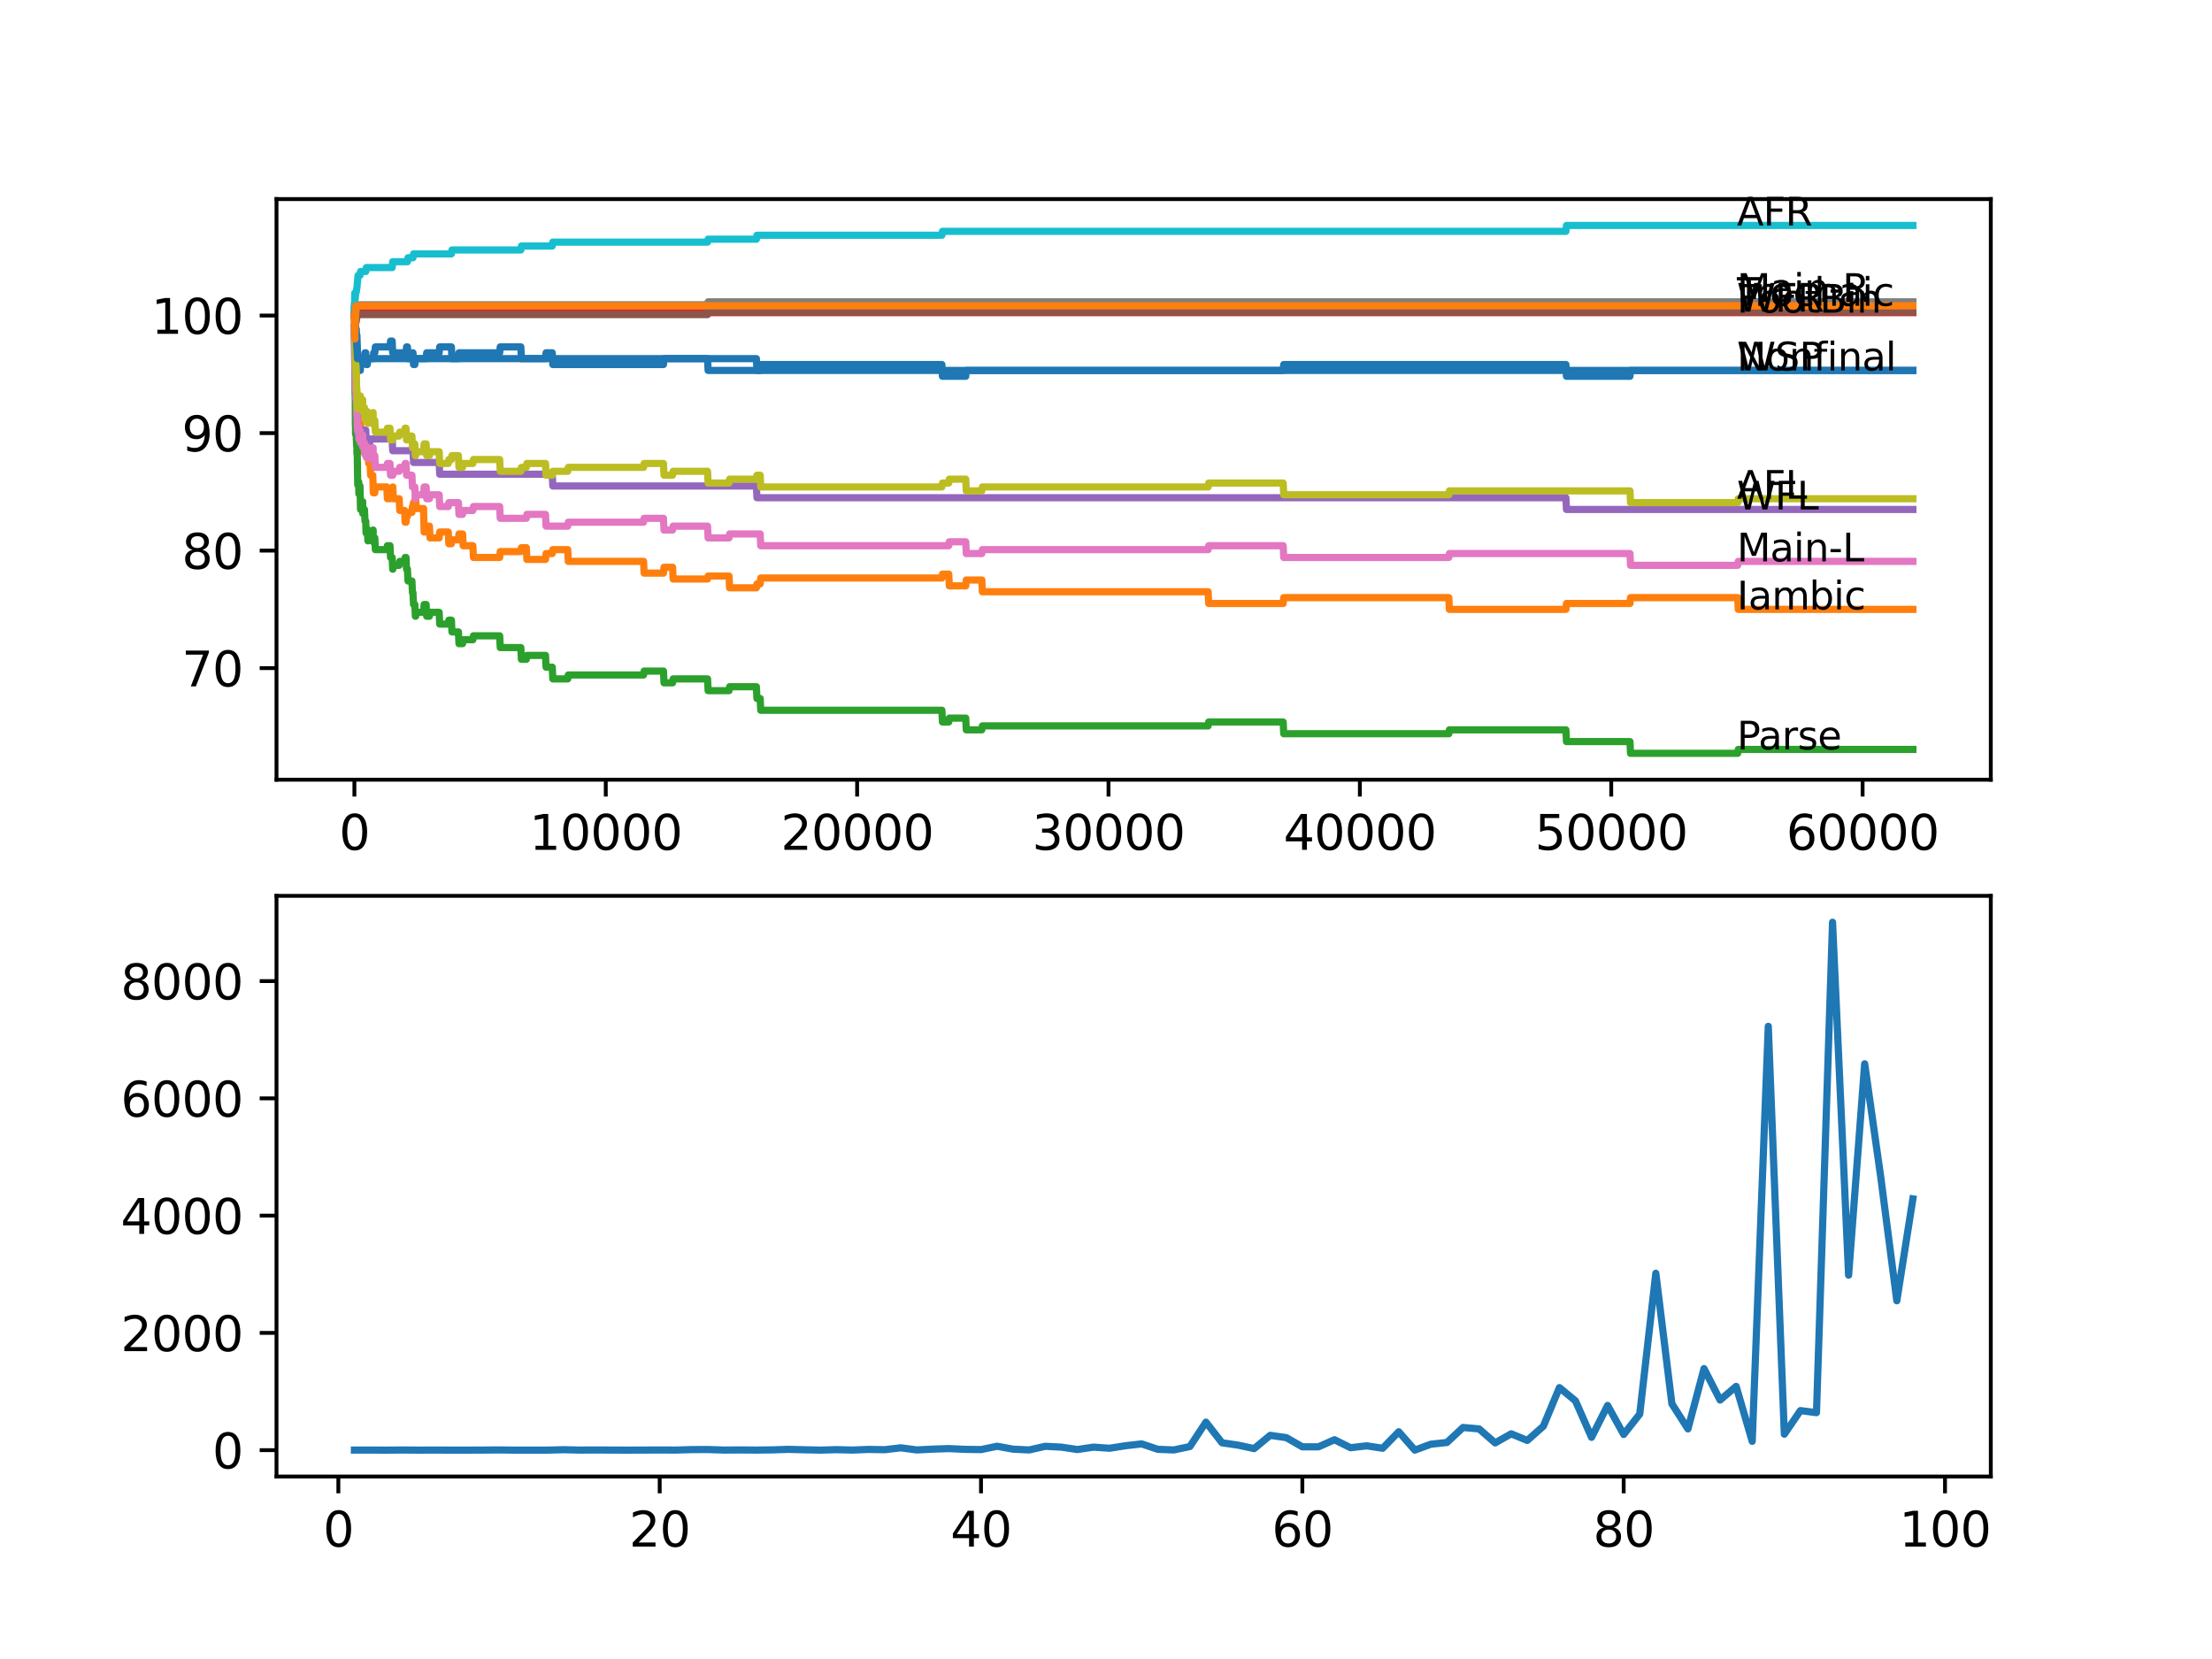 <?xml version="1.0" encoding="utf-8" standalone="no"?>
<!DOCTYPE svg PUBLIC "-//W3C//DTD SVG 1.1//EN"
  "http://www.w3.org/Graphics/SVG/1.1/DTD/svg11.dtd">
<svg xmlns:xlink="http://www.w3.org/1999/xlink" width="460.8pt" height="345.6pt" viewBox="0 0 460.8 345.6" xmlns="http://www.w3.org/2000/svg" version="1.1">
 <defs>
  <style type="text/css">*{stroke-linejoin: round; stroke-linecap: butt}</style>
 </defs>
 <g id="figure_1">
  <g id="patch_1">
   <path d="M 0 345.6 
L 460.8 345.6 
L 460.8 0 
L 0 0 
z
" style="fill: #ffffff"/>
  </g>
  <g id="axes_1">
   <g id="patch_2">
    <path d="M 57.6 162.432 
L 414.72 162.432 
L 414.72 41.472 
L 57.6 41.472 
z
" style="fill: #ffffff"/>
   </g>
   <g id="matplotlib.axis_1">
    <g id="xtick_1">
     <g id="line2d_1">
      <defs>
       <path id="mf2c296baf2" d="M 0 0 
L 0 3.5 
" style="stroke: #000000; stroke-width: 0.8"/>
      </defs>
      <g>
       <use xlink:href="#mf2c296baf2" x="73.827" y="162.432" style="stroke: #000000; stroke-width: 0.8"/>
      </g>
     </g>
     <g id="text_1">
      <!-- 0 -->
      <g transform="translate(70.646 177.03)scale(0.1 -0.1)">
       <defs>
        <path id="DejaVuSans-30" d="M 2034 4250 
Q 1547 4250 1301 3770 
Q 1056 3291 1056 2328 
Q 1056 1369 1301 889 
Q 1547 409 2034 409 
Q 2525 409 2770 889 
Q 3016 1369 3016 2328 
Q 3016 3291 2770 3770 
Q 2525 4250 2034 4250 
z
M 2034 4750 
Q 2819 4750 3233 4129 
Q 3647 3509 3647 2328 
Q 3647 1150 3233 529 
Q 2819 -91 2034 -91 
Q 1250 -91 836 529 
Q 422 1150 422 2328 
Q 422 3509 836 4129 
Q 1250 4750 2034 4750 
z
" transform="scale(0.016)"/>
       </defs>
       <use xlink:href="#DejaVuSans-30"/>
      </g>
     </g>
    </g>
    <g id="xtick_2">
     <g id="line2d_2">
      <g>
       <use xlink:href="#mf2c296baf2" x="126.192" y="162.432" style="stroke: #000000; stroke-width: 0.8"/>
      </g>
     </g>
     <g id="text_2">
      <!-- 10000 -->
      <g transform="translate(110.286 177.03)scale(0.1 -0.1)">
       <defs>
        <path id="DejaVuSans-31" d="M 794 531 
L 1825 531 
L 1825 4091 
L 703 3866 
L 703 4441 
L 1819 4666 
L 2450 4666 
L 2450 531 
L 3481 531 
L 3481 0 
L 794 0 
L 794 531 
z
" transform="scale(0.016)"/>
       </defs>
       <use xlink:href="#DejaVuSans-31"/>
       <use xlink:href="#DejaVuSans-30" x="63.623"/>
       <use xlink:href="#DejaVuSans-30" x="127.246"/>
       <use xlink:href="#DejaVuSans-30" x="190.869"/>
       <use xlink:href="#DejaVuSans-30" x="254.492"/>
      </g>
     </g>
    </g>
    <g id="xtick_3">
     <g id="line2d_3">
      <g>
       <use xlink:href="#mf2c296baf2" x="178.556" y="162.432" style="stroke: #000000; stroke-width: 0.8"/>
      </g>
     </g>
     <g id="text_3">
      <!-- 20000 -->
      <g transform="translate(162.65 177.03)scale(0.1 -0.1)">
       <defs>
        <path id="DejaVuSans-32" d="M 1228 531 
L 3431 531 
L 3431 0 
L 469 0 
L 469 531 
Q 828 903 1448 1529 
Q 2069 2156 2228 2338 
Q 2531 2678 2651 2914 
Q 2772 3150 2772 3378 
Q 2772 3750 2511 3984 
Q 2250 4219 1831 4219 
Q 1534 4219 1204 4116 
Q 875 4013 500 3803 
L 500 4441 
Q 881 4594 1212 4672 
Q 1544 4750 1819 4750 
Q 2544 4750 2975 4387 
Q 3406 4025 3406 3419 
Q 3406 3131 3298 2873 
Q 3191 2616 2906 2266 
Q 2828 2175 2409 1742 
Q 1991 1309 1228 531 
z
" transform="scale(0.016)"/>
       </defs>
       <use xlink:href="#DejaVuSans-32"/>
       <use xlink:href="#DejaVuSans-30" x="63.623"/>
       <use xlink:href="#DejaVuSans-30" x="127.246"/>
       <use xlink:href="#DejaVuSans-30" x="190.869"/>
       <use xlink:href="#DejaVuSans-30" x="254.492"/>
      </g>
     </g>
    </g>
    <g id="xtick_4">
     <g id="line2d_4">
      <g>
       <use xlink:href="#mf2c296baf2" x="230.921" y="162.432" style="stroke: #000000; stroke-width: 0.8"/>
      </g>
     </g>
     <g id="text_4">
      <!-- 30000 -->
      <g transform="translate(215.015 177.03)scale(0.1 -0.1)">
       <defs>
        <path id="DejaVuSans-33" d="M 2597 2516 
Q 3050 2419 3304 2112 
Q 3559 1806 3559 1356 
Q 3559 666 3084 287 
Q 2609 -91 1734 -91 
Q 1441 -91 1130 -33 
Q 819 25 488 141 
L 488 750 
Q 750 597 1062 519 
Q 1375 441 1716 441 
Q 2309 441 2620 675 
Q 2931 909 2931 1356 
Q 2931 1769 2642 2001 
Q 2353 2234 1838 2234 
L 1294 2234 
L 1294 2753 
L 1863 2753 
Q 2328 2753 2575 2939 
Q 2822 3125 2822 3475 
Q 2822 3834 2567 4026 
Q 2313 4219 1838 4219 
Q 1578 4219 1281 4162 
Q 984 4106 628 3988 
L 628 4550 
Q 988 4650 1302 4700 
Q 1616 4750 1894 4750 
Q 2613 4750 3031 4423 
Q 3450 4097 3450 3541 
Q 3450 3153 3228 2886 
Q 3006 2619 2597 2516 
z
" transform="scale(0.016)"/>
       </defs>
       <use xlink:href="#DejaVuSans-33"/>
       <use xlink:href="#DejaVuSans-30" x="63.623"/>
       <use xlink:href="#DejaVuSans-30" x="127.246"/>
       <use xlink:href="#DejaVuSans-30" x="190.869"/>
       <use xlink:href="#DejaVuSans-30" x="254.492"/>
      </g>
     </g>
    </g>
    <g id="xtick_5">
     <g id="line2d_5">
      <g>
       <use xlink:href="#mf2c296baf2" x="283.285" y="162.432" style="stroke: #000000; stroke-width: 0.8"/>
      </g>
     </g>
     <g id="text_5">
      <!-- 40000 -->
      <g transform="translate(267.379 177.03)scale(0.1 -0.1)">
       <defs>
        <path id="DejaVuSans-34" d="M 2419 4116 
L 825 1625 
L 2419 1625 
L 2419 4116 
z
M 2253 4666 
L 3047 4666 
L 3047 1625 
L 3713 1625 
L 3713 1100 
L 3047 1100 
L 3047 0 
L 2419 0 
L 2419 1100 
L 313 1100 
L 313 1709 
L 2253 4666 
z
" transform="scale(0.016)"/>
       </defs>
       <use xlink:href="#DejaVuSans-34"/>
       <use xlink:href="#DejaVuSans-30" x="63.623"/>
       <use xlink:href="#DejaVuSans-30" x="127.246"/>
       <use xlink:href="#DejaVuSans-30" x="190.869"/>
       <use xlink:href="#DejaVuSans-30" x="254.492"/>
      </g>
     </g>
    </g>
    <g id="xtick_6">
     <g id="line2d_6">
      <g>
       <use xlink:href="#mf2c296baf2" x="335.65" y="162.432" style="stroke: #000000; stroke-width: 0.8"/>
      </g>
     </g>
     <g id="text_6">
      <!-- 50000 -->
      <g transform="translate(319.744 177.03)scale(0.1 -0.1)">
       <defs>
        <path id="DejaVuSans-35" d="M 691 4666 
L 3169 4666 
L 3169 4134 
L 1269 4134 
L 1269 2991 
Q 1406 3038 1543 3061 
Q 1681 3084 1819 3084 
Q 2600 3084 3056 2656 
Q 3513 2228 3513 1497 
Q 3513 744 3044 326 
Q 2575 -91 1722 -91 
Q 1428 -91 1123 -41 
Q 819 9 494 109 
L 494 744 
Q 775 591 1075 516 
Q 1375 441 1709 441 
Q 2250 441 2565 725 
Q 2881 1009 2881 1497 
Q 2881 1984 2565 2268 
Q 2250 2553 1709 2553 
Q 1456 2553 1204 2497 
Q 953 2441 691 2322 
L 691 4666 
z
" transform="scale(0.016)"/>
       </defs>
       <use xlink:href="#DejaVuSans-35"/>
       <use xlink:href="#DejaVuSans-30" x="63.623"/>
       <use xlink:href="#DejaVuSans-30" x="127.246"/>
       <use xlink:href="#DejaVuSans-30" x="190.869"/>
       <use xlink:href="#DejaVuSans-30" x="254.492"/>
      </g>
     </g>
    </g>
    <g id="xtick_7">
     <g id="line2d_7">
      <g>
       <use xlink:href="#mf2c296baf2" x="388.014" y="162.432" style="stroke: #000000; stroke-width: 0.8"/>
      </g>
     </g>
     <g id="text_7">
      <!-- 60000 -->
      <g transform="translate(372.108 177.03)scale(0.1 -0.1)">
       <defs>
        <path id="DejaVuSans-36" d="M 2113 2584 
Q 1688 2584 1439 2293 
Q 1191 2003 1191 1497 
Q 1191 994 1439 701 
Q 1688 409 2113 409 
Q 2538 409 2786 701 
Q 3034 994 3034 1497 
Q 3034 2003 2786 2293 
Q 2538 2584 2113 2584 
z
M 3366 4563 
L 3366 3988 
Q 3128 4100 2886 4159 
Q 2644 4219 2406 4219 
Q 1781 4219 1451 3797 
Q 1122 3375 1075 2522 
Q 1259 2794 1537 2939 
Q 1816 3084 2150 3084 
Q 2853 3084 3261 2657 
Q 3669 2231 3669 1497 
Q 3669 778 3244 343 
Q 2819 -91 2113 -91 
Q 1303 -91 875 529 
Q 447 1150 447 2328 
Q 447 3434 972 4092 
Q 1497 4750 2381 4750 
Q 2619 4750 2861 4703 
Q 3103 4656 3366 4563 
z
" transform="scale(0.016)"/>
       </defs>
       <use xlink:href="#DejaVuSans-36"/>
       <use xlink:href="#DejaVuSans-30" x="63.623"/>
       <use xlink:href="#DejaVuSans-30" x="127.246"/>
       <use xlink:href="#DejaVuSans-30" x="190.869"/>
       <use xlink:href="#DejaVuSans-30" x="254.492"/>
      </g>
     </g>
    </g>
   </g>
   <g id="matplotlib.axis_2">
    <g id="ytick_1">
     <g id="line2d_8">
      <defs>
       <path id="m9ad2ff23b2" d="M 0 0 
L -3.5 0 
" style="stroke: #000000; stroke-width: 0.8"/>
      </defs>
      <g>
       <use xlink:href="#m9ad2ff23b2" x="57.6" y="139.185" style="stroke: #000000; stroke-width: 0.8"/>
      </g>
     </g>
     <g id="text_8">
      <!-- 70 -->
      <g transform="translate(37.875 142.984)scale(0.1 -0.1)">
       <defs>
        <path id="DejaVuSans-37" d="M 525 4666 
L 3525 4666 
L 3525 4397 
L 1831 0 
L 1172 0 
L 2766 4134 
L 525 4134 
L 525 4666 
z
" transform="scale(0.016)"/>
       </defs>
       <use xlink:href="#DejaVuSans-37"/>
       <use xlink:href="#DejaVuSans-30" x="63.623"/>
      </g>
     </g>
    </g>
    <g id="ytick_2">
     <g id="line2d_9">
      <g>
       <use xlink:href="#m9ad2ff23b2" x="57.6" y="114.703" style="stroke: #000000; stroke-width: 0.8"/>
      </g>
     </g>
     <g id="text_9">
      <!-- 80 -->
      <g transform="translate(37.875 118.502)scale(0.1 -0.1)">
       <defs>
        <path id="DejaVuSans-38" d="M 2034 2216 
Q 1584 2216 1326 1975 
Q 1069 1734 1069 1313 
Q 1069 891 1326 650 
Q 1584 409 2034 409 
Q 2484 409 2743 651 
Q 3003 894 3003 1313 
Q 3003 1734 2745 1975 
Q 2488 2216 2034 2216 
z
M 1403 2484 
Q 997 2584 770 2862 
Q 544 3141 544 3541 
Q 544 4100 942 4425 
Q 1341 4750 2034 4750 
Q 2731 4750 3128 4425 
Q 3525 4100 3525 3541 
Q 3525 3141 3298 2862 
Q 3072 2584 2669 2484 
Q 3125 2378 3379 2068 
Q 3634 1759 3634 1313 
Q 3634 634 3220 271 
Q 2806 -91 2034 -91 
Q 1263 -91 848 271 
Q 434 634 434 1313 
Q 434 1759 690 2068 
Q 947 2378 1403 2484 
z
M 1172 3481 
Q 1172 3119 1398 2916 
Q 1625 2713 2034 2713 
Q 2441 2713 2670 2916 
Q 2900 3119 2900 3481 
Q 2900 3844 2670 4047 
Q 2441 4250 2034 4250 
Q 1625 4250 1398 4047 
Q 1172 3844 1172 3481 
z
" transform="scale(0.016)"/>
       </defs>
       <use xlink:href="#DejaVuSans-38"/>
       <use xlink:href="#DejaVuSans-30" x="63.623"/>
      </g>
     </g>
    </g>
    <g id="ytick_3">
     <g id="line2d_10">
      <g>
       <use xlink:href="#m9ad2ff23b2" x="57.6" y="90.221" style="stroke: #000000; stroke-width: 0.8"/>
      </g>
     </g>
     <g id="text_10">
      <!-- 90 -->
      <g transform="translate(37.875 94.02)scale(0.1 -0.1)">
       <defs>
        <path id="DejaVuSans-39" d="M 703 97 
L 703 672 
Q 941 559 1184 500 
Q 1428 441 1663 441 
Q 2288 441 2617 861 
Q 2947 1281 2994 2138 
Q 2813 1869 2534 1725 
Q 2256 1581 1919 1581 
Q 1219 1581 811 2004 
Q 403 2428 403 3163 
Q 403 3881 828 4315 
Q 1253 4750 1959 4750 
Q 2769 4750 3195 4129 
Q 3622 3509 3622 2328 
Q 3622 1225 3098 567 
Q 2575 -91 1691 -91 
Q 1453 -91 1209 -44 
Q 966 3 703 97 
z
M 1959 2075 
Q 2384 2075 2632 2365 
Q 2881 2656 2881 3163 
Q 2881 3666 2632 3958 
Q 2384 4250 1959 4250 
Q 1534 4250 1286 3958 
Q 1038 3666 1038 3163 
Q 1038 2656 1286 2365 
Q 1534 2075 1959 2075 
z
" transform="scale(0.016)"/>
       </defs>
       <use xlink:href="#DejaVuSans-39"/>
       <use xlink:href="#DejaVuSans-30" x="63.623"/>
      </g>
     </g>
    </g>
    <g id="ytick_4">
     <g id="line2d_11">
      <g>
       <use xlink:href="#m9ad2ff23b2" x="57.6" y="65.739" style="stroke: #000000; stroke-width: 0.8"/>
      </g>
     </g>
     <g id="text_11">
      <!-- 100 -->
      <g transform="translate(31.512 69.539)scale(0.1 -0.1)">
       <use xlink:href="#DejaVuSans-31"/>
       <use xlink:href="#DejaVuSans-30" x="63.623"/>
       <use xlink:href="#DejaVuSans-30" x="127.246"/>
      </g>
     </g>
    </g>
   </g>
   <g id="line2d_12">
    <path d="M 73.833 68.188 
L 73.838 68.188 
L 73.937 72.268 
L 73.953 71.044 
L 73.995 71.044 
L 74.011 73.492 
L 74.032 69.82 
L 74.1 69.82 
L 74.173 69.82 
L 74.215 68.596 
L 74.22 71.044 
L 74.283 69.82 
L 74.351 69.82 
L 74.466 73.492 
L 74.482 73.492 
L 74.597 75.94 
L 74.733 75.94 
L 74.849 74.716 
L 74.99 74.716 
L 75.063 77.164 
L 75.1 75.94 
L 75.556 75.94 
L 75.671 74.716 
L 75.922 74.716 
L 76.037 73.492 
L 76.194 73.492 
L 76.31 75.94 
L 76.524 75.94 
L 76.639 74.716 
L 77.734 74.716 
L 77.849 73.492 
L 78.079 73.492 
L 78.195 72.268 
L 81.242 72.268 
L 81.358 71.044 
L 81.693 71.044 
L 81.808 73.492 
L 84.578 73.492 
L 84.693 72.268 
L 84.876 72.268 
L 84.992 74.716 
L 85.808 74.716 
L 85.924 73.492 
L 86.028 73.492 
L 86.144 75.94 
L 86.416 75.94 
L 86.531 74.716 
L 88.772 74.716 
L 88.888 73.492 
L 91.485 73.492 
L 91.6 72.268 
L 94.035 72.268 
L 94.15 74.716 
L 95.496 74.716 
L 95.611 73.492 
L 104.094 73.492 
L 104.209 72.268 
L 108.498 72.268 
L 108.613 74.716 
L 113.64 74.716 
L 113.755 73.492 
L 115.044 73.492 
L 115.159 75.94 
L 138.21 75.94 
L 138.325 74.716 
L 157.569 74.716 
L 157.684 77.164 
L 158.359 77.164 
L 158.475 75.94 
L 196.214 75.94 
L 196.329 78.388 
L 201.178 78.388 
L 201.293 77.164 
L 267.309 77.164 
L 267.424 75.94 
L 326.209 75.94 
L 326.324 78.388 
L 339.551 78.388 
L 339.666 77.164 
L 398.487 77.164 
L 398.487 77.164 
" clip-path="url(#pfcd5ef4160)" style="fill: none; stroke: #1f77b4; stroke-width: 1.5; stroke-linecap: square"/>
   </g>
   <g id="line2d_13">
    <path d="M 73.833 65.739 
L 73.838 65.739 
L 73.854 63.291 
L 73.89 69.412 
L 73.927 68.8 
L 73.948 67.576 
L 74.047 74.92 
L 74.053 74.92 
L 74.168 79.204 
L 74.173 79.204 
L 74.184 77.98 
L 74.21 82.877 
L 74.273 81.653 
L 74.314 81.653 
L 74.403 85.937 
L 74.43 83.897 
L 74.524 83.897 
L 74.639 86.345 
L 74.733 86.345 
L 74.754 85.121 
L 74.76 87.569 
L 74.838 87.569 
L 74.849 87.569 
L 74.964 90.017 
L 74.99 90.017 
L 75.11 87.977 
L 75.116 87.977 
L 75.231 90.425 
L 75.466 90.425 
L 75.582 94.097 
L 75.922 94.097 
L 76.037 92.873 
L 76.252 92.873 
L 76.367 95.322 
L 76.524 95.322 
L 76.639 94.097 
L 76.697 94.097 
L 76.812 96.546 
L 77.095 96.546 
L 77.21 98.994 
L 77.655 98.994 
L 77.771 102.666 
L 78.079 102.666 
L 78.195 101.442 
L 80.583 101.442 
L 80.698 103.89 
L 81.242 103.89 
L 81.358 102.666 
L 81.693 102.666 
L 81.808 101.442 
L 81.834 101.442 
L 81.949 103.89 
L 83.159 103.89 
L 83.274 106.338 
L 84.279 106.338 
L 84.395 108.786 
L 84.578 108.786 
L 84.693 107.562 
L 84.876 107.562 
L 84.992 106.746 
L 85.808 106.746 
L 85.924 105.522 
L 86.028 105.522 
L 86.144 104.706 
L 86.416 104.706 
L 86.531 103.482 
L 86.589 103.482 
L 86.704 105.93 
L 88.233 105.93 
L 88.353 110.827 
L 88.772 110.827 
L 88.888 109.603 
L 89.458 109.603 
L 89.573 112.051 
L 91.485 112.051 
L 91.6 110.827 
L 93.386 110.827 
L 93.501 113.275 
L 94.035 113.275 
L 94.15 112.459 
L 95.496 112.459 
L 95.611 111.235 
L 96.365 111.235 
L 96.48 113.683 
L 98.507 113.683 
L 98.622 116.131 
L 104.094 116.131 
L 104.209 114.907 
L 108.498 114.907 
L 108.613 114.091 
L 109.645 114.091 
L 109.76 116.539 
L 113.64 116.539 
L 113.755 115.315 
L 115.044 115.315 
L 115.159 114.499 
L 118.269 114.499 
L 118.384 116.947 
L 134.068 116.947 
L 134.183 119.395 
L 138.21 119.395 
L 138.325 118.171 
L 140.11 118.171 
L 140.226 120.619 
L 147.394 120.619 
L 147.51 120.007 
L 151.872 120.007 
L 151.987 122.455 
L 157.569 122.455 
L 157.684 121.639 
L 158.359 121.639 
L 158.475 120.415 
L 196.214 120.415 
L 196.329 119.599 
L 197.643 119.599 
L 197.759 122.047 
L 201.178 122.047 
L 201.293 120.823 
L 204.529 120.823 
L 204.644 123.271 
L 251.678 123.271 
L 251.793 125.72 
L 267.309 125.72 
L 267.424 124.496 
L 301.817 124.496 
L 301.932 126.944 
L 326.209 126.944 
L 326.324 125.72 
L 339.551 125.72 
L 339.666 124.496 
L 361.994 124.496 
L 362.11 126.944 
L 398.487 126.944 
L 398.487 126.944 
" clip-path="url(#pfcd5ef4160)" style="fill: none; stroke: #ff7f0e; stroke-width: 1.5; stroke-linecap: square"/>
   </g>
   <g id="line2d_14">
    <path d="M 73.833 68.188 
L 73.838 68.188 
L 73.974 82.061 
L 73.985 82.061 
L 73.995 81.245 
L 74.032 88.589 
L 74.053 88.589 
L 74.063 87.977 
L 74.068 90.425 
L 74.152 89.609 
L 74.173 89.609 
L 74.288 92.873 
L 74.314 92.873 
L 74.351 92.057 
L 74.356 94.505 
L 74.403 93.689 
L 74.524 101.034 
L 74.639 100.422 
L 74.733 100.422 
L 74.754 102.87 
L 74.843 102.054 
L 74.849 102.054 
L 74.964 101.238 
L 74.99 101.238 
L 75.11 106.134 
L 75.116 106.134 
L 75.231 105.318 
L 75.466 105.318 
L 75.556 104.502 
L 75.561 106.95 
L 75.566 106.95 
L 75.576 106.95 
L 75.692 106.134 
L 75.922 106.134 
L 76.037 108.582 
L 76.194 108.582 
L 76.252 111.031 
L 76.304 110.215 
L 76.524 110.215 
L 76.639 112.663 
L 76.697 112.663 
L 76.812 111.847 
L 77.095 111.847 
L 77.21 111.235 
L 77.655 111.235 
L 77.734 110.419 
L 77.739 112.867 
L 77.76 112.051 
L 78.079 112.051 
L 78.195 114.499 
L 80.583 114.499 
L 80.698 113.683 
L 81.242 113.683 
L 81.358 116.131 
L 81.693 116.131 
L 81.808 118.579 
L 81.834 118.579 
L 81.949 117.763 
L 83.159 117.763 
L 83.274 116.947 
L 84.279 116.947 
L 84.395 116.131 
L 84.578 116.131 
L 84.693 118.579 
L 84.876 118.579 
L 84.992 121.027 
L 85.808 121.027 
L 85.924 123.475 
L 86.028 123.475 
L 86.144 125.924 
L 86.416 125.924 
L 86.531 128.372 
L 86.589 128.372 
L 86.704 127.556 
L 88.233 127.556 
L 88.353 125.924 
L 88.772 125.924 
L 88.888 128.372 
L 89.458 128.372 
L 89.573 127.556 
L 91.485 127.556 
L 91.6 130.004 
L 93.386 130.004 
L 93.501 129.188 
L 94.035 129.188 
L 94.15 131.636 
L 95.496 131.636 
L 95.611 134.084 
L 96.365 134.084 
L 96.48 133.268 
L 98.507 133.268 
L 98.622 132.452 
L 104.094 132.452 
L 104.209 134.9 
L 108.498 134.9 
L 108.613 137.348 
L 109.645 137.348 
L 109.76 136.532 
L 113.64 136.532 
L 113.755 138.981 
L 115.044 138.981 
L 115.159 141.429 
L 118.269 141.429 
L 118.384 140.613 
L 134.068 140.613 
L 134.183 139.797 
L 138.21 139.797 
L 138.325 142.245 
L 140.11 142.245 
L 140.226 141.429 
L 147.394 141.429 
L 147.51 143.877 
L 151.872 143.877 
L 151.987 143.061 
L 157.569 143.061 
L 157.684 145.509 
L 158.359 145.509 
L 158.475 147.957 
L 196.214 147.957 
L 196.329 150.405 
L 197.643 150.405 
L 197.759 149.589 
L 201.178 149.589 
L 201.293 152.037 
L 204.529 152.037 
L 204.644 151.221 
L 251.678 151.221 
L 251.793 150.405 
L 267.309 150.405 
L 267.424 152.854 
L 301.817 152.854 
L 301.932 152.037 
L 326.209 152.037 
L 326.324 154.486 
L 339.551 154.486 
L 339.666 156.934 
L 361.994 156.934 
L 362.11 156.118 
L 398.487 156.118 
L 398.487 156.118 
" clip-path="url(#pfcd5ef4160)" style="fill: none; stroke: #2ca02c; stroke-width: 1.5; stroke-linecap: square"/>
   </g>
   <g id="line2d_15">
    <path d="M 73.833 65.739 
L 74.053 65.739 
L 74.168 65.127 
L 398.487 65.127 
L 398.487 65.127 
" clip-path="url(#pfcd5ef4160)" style="fill: none; stroke: #d62728; stroke-width: 1.5; stroke-linecap: square"/>
   </g>
   <g id="line2d_16">
    <path d="M 73.833 68.188 
L 73.838 68.188 
L 73.974 80.429 
L 73.995 80.429 
L 74.11 82.877 
L 74.215 82.877 
L 74.33 85.325 
L 74.351 85.325 
L 74.472 90.221 
L 74.524 90.221 
L 74.639 89.609 
L 76.194 89.609 
L 76.31 92.057 
L 77.095 92.057 
L 77.21 91.445 
L 81.693 91.445 
L 81.808 93.893 
L 86.028 93.893 
L 86.144 96.342 
L 91.485 96.342 
L 91.6 98.79 
L 115.044 98.79 
L 115.159 101.238 
L 157.569 101.238 
L 157.684 103.686 
L 326.209 103.686 
L 326.324 106.134 
L 398.487 106.134 
L 398.487 106.134 
" clip-path="url(#pfcd5ef4160)" style="fill: none; stroke: #9467bd; stroke-width: 1.5; stroke-linecap: square"/>
   </g>
   <g id="line2d_17">
    <path d="M 73.833 65.739 
L 73.89 65.739 
L 73.906 65.127 
L 73.911 67.576 
L 73.985 67.576 
L 74.063 67.576 
L 74.178 66.964 
L 74.215 66.964 
L 74.33 66.148 
L 74.351 66.148 
L 74.466 65.535 
L 147.394 65.535 
L 147.51 64.923 
L 398.487 64.923 
L 398.487 64.923 
" clip-path="url(#pfcd5ef4160)" style="fill: none; stroke: #8c564b; stroke-width: 1.5; stroke-linecap: square"/>
   </g>
   <g id="line2d_18">
    <path d="M 73.833 68.188 
L 73.854 68.188 
L 73.89 66.556 
L 73.901 71.452 
L 73.937 70.636 
L 74.068 81.449 
L 74.115 81.449 
L 74.173 80.633 
L 74.178 83.081 
L 74.215 81.449 
L 74.314 86.345 
L 74.33 85.529 
L 74.351 85.529 
L 74.466 89.609 
L 74.524 89.609 
L 74.639 88.997 
L 74.733 88.997 
L 74.754 91.445 
L 74.843 90.629 
L 74.849 90.629 
L 74.964 89.813 
L 75.063 89.813 
L 75.116 92.261 
L 75.173 91.445 
L 75.466 91.445 
L 75.556 90.629 
L 75.561 93.077 
L 75.566 93.077 
L 75.576 93.077 
L 75.692 92.261 
L 75.922 92.261 
L 76.037 94.709 
L 76.194 94.709 
L 76.315 93.077 
L 76.524 93.077 
L 76.639 95.526 
L 76.697 95.526 
L 76.812 94.709 
L 77.095 94.709 
L 77.21 94.097 
L 77.655 94.097 
L 77.734 93.281 
L 77.739 95.73 
L 77.76 94.914 
L 78.079 94.914 
L 78.195 97.362 
L 80.583 97.362 
L 80.698 96.546 
L 81.242 96.546 
L 81.358 98.994 
L 81.834 98.994 
L 81.949 98.178 
L 83.159 98.178 
L 83.274 97.362 
L 84.279 97.362 
L 84.395 96.546 
L 84.578 96.546 
L 84.693 98.994 
L 85.808 98.994 
L 85.924 101.442 
L 86.416 101.442 
L 86.531 103.89 
L 86.589 103.89 
L 86.704 103.074 
L 88.233 103.074 
L 88.353 101.442 
L 88.772 101.442 
L 88.888 103.89 
L 89.458 103.89 
L 89.573 103.074 
L 91.485 103.074 
L 91.6 105.522 
L 93.386 105.522 
L 93.501 104.706 
L 95.496 104.706 
L 95.611 107.154 
L 96.365 107.154 
L 96.48 106.338 
L 98.507 106.338 
L 98.622 105.522 
L 104.094 105.522 
L 104.209 107.97 
L 109.645 107.97 
L 109.76 107.154 
L 113.64 107.154 
L 113.755 109.603 
L 118.269 109.603 
L 118.384 108.786 
L 134.068 108.786 
L 134.183 107.97 
L 138.21 107.97 
L 138.325 110.419 
L 140.11 110.419 
L 140.226 109.603 
L 147.394 109.603 
L 147.51 112.051 
L 151.872 112.051 
L 151.987 111.235 
L 158.359 111.235 
L 158.475 113.683 
L 197.643 113.683 
L 197.759 112.867 
L 201.178 112.867 
L 201.293 115.315 
L 204.529 115.315 
L 204.644 114.499 
L 251.678 114.499 
L 251.793 113.683 
L 267.309 113.683 
L 267.424 116.131 
L 301.817 116.131 
L 301.932 115.315 
L 339.551 115.315 
L 339.666 117.763 
L 361.994 117.763 
L 362.11 116.947 
L 398.487 116.947 
L 398.487 116.947 
" clip-path="url(#pfcd5ef4160)" style="fill: none; stroke: #e377c2; stroke-width: 1.5; stroke-linecap: square"/>
   </g>
   <g id="line2d_19">
    <path d="M 73.833 64.515 
L 73.89 64.515 
L 73.906 63.087 
L 73.911 65.535 
L 73.99 65.535 
L 74.063 65.535 
L 74.178 64.923 
L 74.215 64.923 
L 74.33 64.107 
L 74.351 64.107 
L 74.466 63.495 
L 147.394 63.495 
L 147.51 62.883 
L 398.487 62.883 
L 398.487 62.883 
" clip-path="url(#pfcd5ef4160)" style="fill: none; stroke: #7f7f7f; stroke-width: 1.5; stroke-linecap: square"/>
   </g>
   <g id="line2d_20">
    <path d="M 73.833 65.739 
L 73.854 65.739 
L 73.89 64.107 
L 73.901 69.004 
L 73.937 66.964 
L 74.068 76.96 
L 74.115 76.96 
L 74.173 76.144 
L 74.178 78.592 
L 74.215 76.96 
L 74.314 81.857 
L 74.33 81.041 
L 74.351 81.041 
L 74.414 85.121 
L 74.466 84.305 
L 74.482 84.305 
L 74.597 82.469 
L 74.733 82.469 
L 74.754 84.917 
L 74.843 84.101 
L 74.849 84.101 
L 74.964 83.285 
L 74.99 83.285 
L 75.063 82.469 
L 75.069 84.917 
L 75.089 84.917 
L 75.116 84.917 
L 75.231 84.101 
L 75.466 84.101 
L 75.556 83.285 
L 75.561 85.733 
L 75.566 85.733 
L 75.576 85.733 
L 75.692 84.917 
L 75.922 84.917 
L 76.037 87.365 
L 76.194 87.365 
L 76.315 85.733 
L 76.524 85.733 
L 76.639 88.181 
L 76.697 88.181 
L 76.812 87.365 
L 77.095 87.365 
L 77.21 86.753 
L 77.655 86.753 
L 77.734 85.937 
L 77.739 88.385 
L 77.76 87.569 
L 78.079 87.569 
L 78.195 90.017 
L 80.583 90.017 
L 80.698 89.201 
L 81.242 89.201 
L 81.358 91.649 
L 81.834 91.649 
L 81.949 90.833 
L 83.159 90.833 
L 83.274 90.017 
L 84.279 90.017 
L 84.395 89.201 
L 84.578 89.201 
L 84.693 91.649 
L 84.876 91.649 
L 84.992 90.833 
L 85.808 90.833 
L 85.924 93.281 
L 86.028 93.281 
L 86.144 92.465 
L 86.416 92.465 
L 86.531 94.914 
L 86.589 94.914 
L 86.704 94.097 
L 88.233 94.097 
L 88.353 92.465 
L 88.772 92.465 
L 88.888 94.914 
L 89.458 94.914 
L 89.573 94.097 
L 91.485 94.097 
L 91.6 96.546 
L 93.386 96.546 
L 93.501 95.73 
L 94.035 95.73 
L 94.15 94.914 
L 95.496 94.914 
L 95.611 97.362 
L 96.365 97.362 
L 96.48 96.546 
L 98.507 96.546 
L 98.622 95.73 
L 104.094 95.73 
L 104.209 98.178 
L 108.498 98.178 
L 108.613 97.362 
L 109.645 97.362 
L 109.76 96.546 
L 113.64 96.546 
L 113.755 98.994 
L 115.044 98.994 
L 115.159 98.178 
L 118.269 98.178 
L 118.384 97.362 
L 134.068 97.362 
L 134.183 96.546 
L 138.21 96.546 
L 138.325 98.994 
L 140.11 98.994 
L 140.226 98.178 
L 147.394 98.178 
L 147.51 100.626 
L 151.872 100.626 
L 151.987 99.81 
L 157.569 99.81 
L 157.684 98.994 
L 158.359 98.994 
L 158.475 101.442 
L 196.214 101.442 
L 196.329 100.626 
L 197.643 100.626 
L 197.759 99.81 
L 201.178 99.81 
L 201.293 102.258 
L 204.529 102.258 
L 204.644 101.442 
L 251.678 101.442 
L 251.793 100.626 
L 267.309 100.626 
L 267.424 103.074 
L 301.817 103.074 
L 301.932 102.258 
L 339.551 102.258 
L 339.666 104.706 
L 361.994 104.706 
L 362.11 103.89 
L 398.487 103.89 
L 398.487 103.89 
" clip-path="url(#pfcd5ef4160)" style="fill: none; stroke: #bcbd22; stroke-width: 1.5; stroke-linecap: square"/>
   </g>
   <g id="line2d_21">
    <path d="M 73.833 64.515 
L 73.838 64.515 
L 73.906 61.047 
L 73.958 62.271 
L 73.995 62.271 
L 74.11 60.843 
L 74.215 60.843 
L 74.33 60.027 
L 74.351 60.027 
L 74.472 58.599 
L 74.482 58.599 
L 74.597 57.375 
L 74.99 57.375 
L 75.105 56.559 
L 76.194 56.559 
L 76.31 55.743 
L 81.693 55.743 
L 81.808 54.519 
L 84.876 54.519 
L 84.992 53.703 
L 86.028 53.703 
L 86.144 52.887 
L 94.035 52.887 
L 94.15 52.071 
L 108.498 52.071 
L 108.613 51.254 
L 115.044 51.254 
L 115.159 50.438 
L 147.394 50.438 
L 147.51 49.826 
L 157.569 49.826 
L 157.684 49.01 
L 196.214 49.01 
L 196.329 48.194 
L 326.209 48.194 
L 326.324 46.97 
L 398.487 46.97 
L 398.487 46.97 
" clip-path="url(#pfcd5ef4160)" style="fill: none; stroke: #17becf; stroke-width: 1.5; stroke-linecap: square"/>
   </g>
   <g id="line2d_22">
    <path d="M 73.833 65.739 
L 73.89 65.739 
L 73.906 68.188 
L 74 67.372 
L 74.063 67.372 
L 74.178 69.82 
L 74.215 69.82 
L 74.33 72.268 
L 74.351 72.268 
L 74.466 74.716 
L 147.394 74.716 
L 147.51 77.164 
L 398.487 77.164 
L 398.487 77.164 
" clip-path="url(#pfcd5ef4160)" style="fill: none; stroke: #1f77b4; stroke-width: 1.5; stroke-linecap: square"/>
   </g>
   <g id="line2d_23">
    <path d="M 73.833 65.739 
L 73.848 65.739 
L 73.927 70.636 
L 73.964 68.188 
L 73.995 68.188 
L 74.131 63.699 
L 398.487 63.699 
L 398.487 63.699 
" clip-path="url(#pfcd5ef4160)" style="fill: none; stroke: #ff7f0e; stroke-width: 1.5; stroke-linecap: square"/>
   </g>
   <g id="patch_3">
    <path d="M 57.6 162.432 
L 57.6 41.472 
" style="fill: none; stroke: #000000; stroke-width: 0.8; stroke-linejoin: miter; stroke-linecap: square"/>
   </g>
   <g id="patch_4">
    <path d="M 414.72 162.432 
L 414.72 41.472 
" style="fill: none; stroke: #000000; stroke-width: 0.8; stroke-linejoin: miter; stroke-linecap: square"/>
   </g>
   <g id="patch_5">
    <path d="M 57.6 162.432 
L 414.72 162.432 
" style="fill: none; stroke: #000000; stroke-width: 0.8; stroke-linejoin: miter; stroke-linecap: square"/>
   </g>
   <g id="patch_6">
    <path d="M 57.6 41.472 
L 414.72 41.472 
" style="fill: none; stroke: #000000; stroke-width: 0.8; stroke-linejoin: miter; stroke-linecap: square"/>
   </g>
   <g id="text_12">
    <!-- WSP -->
    <g transform="translate(361.832 77.164)scale(0.08 -0.08)">
     <defs>
      <path id="DejaVuSans-57" d="M 213 4666 
L 850 4666 
L 1831 722 
L 2809 4666 
L 3519 4666 
L 4500 722 
L 5478 4666 
L 6119 4666 
L 4947 0 
L 4153 0 
L 3169 4050 
L 2175 0 
L 1381 0 
L 213 4666 
z
" transform="scale(0.016)"/>
      <path id="DejaVuSans-53" d="M 3425 4513 
L 3425 3897 
Q 3066 4069 2747 4153 
Q 2428 4238 2131 4238 
Q 1616 4238 1336 4038 
Q 1056 3838 1056 3469 
Q 1056 3159 1242 3001 
Q 1428 2844 1947 2747 
L 2328 2669 
Q 3034 2534 3370 2195 
Q 3706 1856 3706 1288 
Q 3706 609 3251 259 
Q 2797 -91 1919 -91 
Q 1588 -91 1214 -16 
Q 841 59 441 206 
L 441 856 
Q 825 641 1194 531 
Q 1563 422 1919 422 
Q 2459 422 2753 634 
Q 3047 847 3047 1241 
Q 3047 1584 2836 1778 
Q 2625 1972 2144 2069 
L 1759 2144 
Q 1053 2284 737 2584 
Q 422 2884 422 3419 
Q 422 4038 858 4394 
Q 1294 4750 2059 4750 
Q 2388 4750 2728 4690 
Q 3069 4631 3425 4513 
z
" transform="scale(0.016)"/>
      <path id="DejaVuSans-50" d="M 1259 4147 
L 1259 2394 
L 2053 2394 
Q 2494 2394 2734 2622 
Q 2975 2850 2975 3272 
Q 2975 3691 2734 3919 
Q 2494 4147 2053 4147 
L 1259 4147 
z
M 628 4666 
L 2053 4666 
Q 2838 4666 3239 4311 
Q 3641 3956 3641 3272 
Q 3641 2581 3239 2228 
Q 2838 1875 2053 1875 
L 1259 1875 
L 1259 0 
L 628 0 
L 628 4666 
z
" transform="scale(0.016)"/>
     </defs>
     <use xlink:href="#DejaVuSans-57"/>
     <use xlink:href="#DejaVuSans-53" x="98.877"/>
     <use xlink:href="#DejaVuSans-50" x="162.354"/>
    </g>
   </g>
   <g id="text_13">
    <!-- Iambic -->
    <g transform="translate(361.832 126.944)scale(0.08 -0.08)">
     <defs>
      <path id="DejaVuSans-49" d="M 628 4666 
L 1259 4666 
L 1259 0 
L 628 0 
L 628 4666 
z
" transform="scale(0.016)"/>
      <path id="DejaVuSans-61" d="M 2194 1759 
Q 1497 1759 1228 1600 
Q 959 1441 959 1056 
Q 959 750 1161 570 
Q 1363 391 1709 391 
Q 2188 391 2477 730 
Q 2766 1069 2766 1631 
L 2766 1759 
L 2194 1759 
z
M 3341 1997 
L 3341 0 
L 2766 0 
L 2766 531 
Q 2569 213 2275 61 
Q 1981 -91 1556 -91 
Q 1019 -91 701 211 
Q 384 513 384 1019 
Q 384 1609 779 1909 
Q 1175 2209 1959 2209 
L 2766 2209 
L 2766 2266 
Q 2766 2663 2505 2880 
Q 2244 3097 1772 3097 
Q 1472 3097 1187 3025 
Q 903 2953 641 2809 
L 641 3341 
Q 956 3463 1253 3523 
Q 1550 3584 1831 3584 
Q 2591 3584 2966 3190 
Q 3341 2797 3341 1997 
z
" transform="scale(0.016)"/>
      <path id="DejaVuSans-6d" d="M 3328 2828 
Q 3544 3216 3844 3400 
Q 4144 3584 4550 3584 
Q 5097 3584 5394 3201 
Q 5691 2819 5691 2113 
L 5691 0 
L 5113 0 
L 5113 2094 
Q 5113 2597 4934 2840 
Q 4756 3084 4391 3084 
Q 3944 3084 3684 2787 
Q 3425 2491 3425 1978 
L 3425 0 
L 2847 0 
L 2847 2094 
Q 2847 2600 2669 2842 
Q 2491 3084 2119 3084 
Q 1678 3084 1418 2786 
Q 1159 2488 1159 1978 
L 1159 0 
L 581 0 
L 581 3500 
L 1159 3500 
L 1159 2956 
Q 1356 3278 1631 3431 
Q 1906 3584 2284 3584 
Q 2666 3584 2933 3390 
Q 3200 3197 3328 2828 
z
" transform="scale(0.016)"/>
      <path id="DejaVuSans-62" d="M 3116 1747 
Q 3116 2381 2855 2742 
Q 2594 3103 2138 3103 
Q 1681 3103 1420 2742 
Q 1159 2381 1159 1747 
Q 1159 1113 1420 752 
Q 1681 391 2138 391 
Q 2594 391 2855 752 
Q 3116 1113 3116 1747 
z
M 1159 2969 
Q 1341 3281 1617 3432 
Q 1894 3584 2278 3584 
Q 2916 3584 3314 3078 
Q 3713 2572 3713 1747 
Q 3713 922 3314 415 
Q 2916 -91 2278 -91 
Q 1894 -91 1617 61 
Q 1341 213 1159 525 
L 1159 0 
L 581 0 
L 581 4863 
L 1159 4863 
L 1159 2969 
z
" transform="scale(0.016)"/>
      <path id="DejaVuSans-69" d="M 603 3500 
L 1178 3500 
L 1178 0 
L 603 0 
L 603 3500 
z
M 603 4863 
L 1178 4863 
L 1178 4134 
L 603 4134 
L 603 4863 
z
" transform="scale(0.016)"/>
      <path id="DejaVuSans-63" d="M 3122 3366 
L 3122 2828 
Q 2878 2963 2633 3030 
Q 2388 3097 2138 3097 
Q 1578 3097 1268 2742 
Q 959 2388 959 1747 
Q 959 1106 1268 751 
Q 1578 397 2138 397 
Q 2388 397 2633 464 
Q 2878 531 3122 666 
L 3122 134 
Q 2881 22 2623 -34 
Q 2366 -91 2075 -91 
Q 1284 -91 818 406 
Q 353 903 353 1747 
Q 353 2603 823 3093 
Q 1294 3584 2113 3584 
Q 2378 3584 2631 3529 
Q 2884 3475 3122 3366 
z
" transform="scale(0.016)"/>
     </defs>
     <use xlink:href="#DejaVuSans-49"/>
     <use xlink:href="#DejaVuSans-61" x="29.492"/>
     <use xlink:href="#DejaVuSans-6d" x="90.771"/>
     <use xlink:href="#DejaVuSans-62" x="188.184"/>
     <use xlink:href="#DejaVuSans-69" x="251.66"/>
     <use xlink:href="#DejaVuSans-63" x="279.443"/>
    </g>
   </g>
   <g id="text_14">
    <!-- Parse -->
    <g transform="translate(361.832 156.118)scale(0.08 -0.08)">
     <defs>
      <path id="DejaVuSans-72" d="M 2631 2963 
Q 2534 3019 2420 3045 
Q 2306 3072 2169 3072 
Q 1681 3072 1420 2755 
Q 1159 2438 1159 1844 
L 1159 0 
L 581 0 
L 581 3500 
L 1159 3500 
L 1159 2956 
Q 1341 3275 1631 3429 
Q 1922 3584 2338 3584 
Q 2397 3584 2469 3576 
Q 2541 3569 2628 3553 
L 2631 2963 
z
" transform="scale(0.016)"/>
      <path id="DejaVuSans-73" d="M 2834 3397 
L 2834 2853 
Q 2591 2978 2328 3040 
Q 2066 3103 1784 3103 
Q 1356 3103 1142 2972 
Q 928 2841 928 2578 
Q 928 2378 1081 2264 
Q 1234 2150 1697 2047 
L 1894 2003 
Q 2506 1872 2764 1633 
Q 3022 1394 3022 966 
Q 3022 478 2636 193 
Q 2250 -91 1575 -91 
Q 1294 -91 989 -36 
Q 684 19 347 128 
L 347 722 
Q 666 556 975 473 
Q 1284 391 1588 391 
Q 1994 391 2212 530 
Q 2431 669 2431 922 
Q 2431 1156 2273 1281 
Q 2116 1406 1581 1522 
L 1381 1569 
Q 847 1681 609 1914 
Q 372 2147 372 2553 
Q 372 3047 722 3315 
Q 1072 3584 1716 3584 
Q 2034 3584 2315 3537 
Q 2597 3491 2834 3397 
z
" transform="scale(0.016)"/>
      <path id="DejaVuSans-65" d="M 3597 1894 
L 3597 1613 
L 953 1613 
Q 991 1019 1311 708 
Q 1631 397 2203 397 
Q 2534 397 2845 478 
Q 3156 559 3463 722 
L 3463 178 
Q 3153 47 2828 -22 
Q 2503 -91 2169 -91 
Q 1331 -91 842 396 
Q 353 884 353 1716 
Q 353 2575 817 3079 
Q 1281 3584 2069 3584 
Q 2775 3584 3186 3129 
Q 3597 2675 3597 1894 
z
M 3022 2063 
Q 3016 2534 2758 2815 
Q 2500 3097 2075 3097 
Q 1594 3097 1305 2825 
Q 1016 2553 972 2059 
L 3022 2063 
z
" transform="scale(0.016)"/>
     </defs>
     <use xlink:href="#DejaVuSans-50"/>
     <use xlink:href="#DejaVuSans-61" x="55.803"/>
     <use xlink:href="#DejaVuSans-72" x="117.082"/>
     <use xlink:href="#DejaVuSans-73" x="158.195"/>
     <use xlink:href="#DejaVuSans-65" x="210.295"/>
    </g>
   </g>
   <g id="text_15">
    <!-- FootBin -->
    <g transform="translate(361.832 65.127)scale(0.08 -0.08)">
     <defs>
      <path id="DejaVuSans-46" d="M 628 4666 
L 3309 4666 
L 3309 4134 
L 1259 4134 
L 1259 2759 
L 3109 2759 
L 3109 2228 
L 1259 2228 
L 1259 0 
L 628 0 
L 628 4666 
z
" transform="scale(0.016)"/>
      <path id="DejaVuSans-6f" d="M 1959 3097 
Q 1497 3097 1228 2736 
Q 959 2375 959 1747 
Q 959 1119 1226 758 
Q 1494 397 1959 397 
Q 2419 397 2687 759 
Q 2956 1122 2956 1747 
Q 2956 2369 2687 2733 
Q 2419 3097 1959 3097 
z
M 1959 3584 
Q 2709 3584 3137 3096 
Q 3566 2609 3566 1747 
Q 3566 888 3137 398 
Q 2709 -91 1959 -91 
Q 1206 -91 779 398 
Q 353 888 353 1747 
Q 353 2609 779 3096 
Q 1206 3584 1959 3584 
z
" transform="scale(0.016)"/>
      <path id="DejaVuSans-74" d="M 1172 4494 
L 1172 3500 
L 2356 3500 
L 2356 3053 
L 1172 3053 
L 1172 1153 
Q 1172 725 1289 603 
Q 1406 481 1766 481 
L 2356 481 
L 2356 0 
L 1766 0 
Q 1100 0 847 248 
Q 594 497 594 1153 
L 594 3053 
L 172 3053 
L 172 3500 
L 594 3500 
L 594 4494 
L 1172 4494 
z
" transform="scale(0.016)"/>
      <path id="DejaVuSans-42" d="M 1259 2228 
L 1259 519 
L 2272 519 
Q 2781 519 3026 730 
Q 3272 941 3272 1375 
Q 3272 1813 3026 2020 
Q 2781 2228 2272 2228 
L 1259 2228 
z
M 1259 4147 
L 1259 2741 
L 2194 2741 
Q 2656 2741 2882 2914 
Q 3109 3088 3109 3444 
Q 3109 3797 2882 3972 
Q 2656 4147 2194 4147 
L 1259 4147 
z
M 628 4666 
L 2241 4666 
Q 2963 4666 3353 4366 
Q 3744 4066 3744 3513 
Q 3744 3084 3544 2831 
Q 3344 2578 2956 2516 
Q 3422 2416 3680 2098 
Q 3938 1781 3938 1306 
Q 3938 681 3513 340 
Q 3088 0 2303 0 
L 628 0 
L 628 4666 
z
" transform="scale(0.016)"/>
      <path id="DejaVuSans-6e" d="M 3513 2113 
L 3513 0 
L 2938 0 
L 2938 2094 
Q 2938 2591 2744 2837 
Q 2550 3084 2163 3084 
Q 1697 3084 1428 2787 
Q 1159 2491 1159 1978 
L 1159 0 
L 581 0 
L 581 3500 
L 1159 3500 
L 1159 2956 
Q 1366 3272 1645 3428 
Q 1925 3584 2291 3584 
Q 2894 3584 3203 3211 
Q 3513 2838 3513 2113 
z
" transform="scale(0.016)"/>
     </defs>
     <use xlink:href="#DejaVuSans-46"/>
     <use xlink:href="#DejaVuSans-6f" x="53.895"/>
     <use xlink:href="#DejaVuSans-6f" x="115.076"/>
     <use xlink:href="#DejaVuSans-74" x="176.258"/>
     <use xlink:href="#DejaVuSans-42" x="215.467"/>
     <use xlink:href="#DejaVuSans-69" x="284.07"/>
     <use xlink:href="#DejaVuSans-6e" x="311.854"/>
    </g>
   </g>
   <g id="text_16">
    <!-- WFL -->
    <g transform="translate(361.832 106.134)scale(0.08 -0.08)">
     <defs>
      <path id="DejaVuSans-4c" d="M 628 4666 
L 1259 4666 
L 1259 531 
L 3531 531 
L 3531 0 
L 628 0 
L 628 4666 
z
" transform="scale(0.016)"/>
     </defs>
     <use xlink:href="#DejaVuSans-57"/>
     <use xlink:href="#DejaVuSans-46" x="98.877"/>
     <use xlink:href="#DejaVuSans-4c" x="156.396"/>
    </g>
   </g>
   <g id="text_17">
    <!-- WFR -->
    <g transform="translate(361.832 64.923)scale(0.08 -0.08)">
     <defs>
      <path id="DejaVuSans-52" d="M 2841 2188 
Q 3044 2119 3236 1894 
Q 3428 1669 3622 1275 
L 4263 0 
L 3584 0 
L 2988 1197 
Q 2756 1666 2539 1819 
Q 2322 1972 1947 1972 
L 1259 1972 
L 1259 0 
L 628 0 
L 628 4666 
L 2053 4666 
Q 2853 4666 3247 4331 
Q 3641 3997 3641 3322 
Q 3641 2881 3436 2590 
Q 3231 2300 2841 2188 
z
M 1259 4147 
L 1259 2491 
L 2053 2491 
Q 2509 2491 2742 2702 
Q 2975 2913 2975 3322 
Q 2975 3731 2742 3939 
Q 2509 4147 2053 4147 
L 1259 4147 
z
" transform="scale(0.016)"/>
     </defs>
     <use xlink:href="#DejaVuSans-57"/>
     <use xlink:href="#DejaVuSans-46" x="98.877"/>
     <use xlink:href="#DejaVuSans-52" x="156.396"/>
    </g>
   </g>
   <g id="text_18">
    <!-- Main-L -->
    <g transform="translate(361.832 116.947)scale(0.08 -0.08)">
     <defs>
      <path id="DejaVuSans-4d" d="M 628 4666 
L 1569 4666 
L 2759 1491 
L 3956 4666 
L 4897 4666 
L 4897 0 
L 4281 0 
L 4281 4097 
L 3078 897 
L 2444 897 
L 1241 4097 
L 1241 0 
L 628 0 
L 628 4666 
z
" transform="scale(0.016)"/>
      <path id="DejaVuSans-2d" d="M 313 2009 
L 1997 2009 
L 1997 1497 
L 313 1497 
L 313 2009 
z
" transform="scale(0.016)"/>
     </defs>
     <use xlink:href="#DejaVuSans-4d"/>
     <use xlink:href="#DejaVuSans-61" x="86.279"/>
     <use xlink:href="#DejaVuSans-69" x="147.559"/>
     <use xlink:href="#DejaVuSans-6e" x="175.342"/>
     <use xlink:href="#DejaVuSans-2d" x="238.721"/>
     <use xlink:href="#DejaVuSans-4c" x="274.805"/>
    </g>
   </g>
   <g id="text_19">
    <!-- Main-R -->
    <g transform="translate(361.832 62.883)scale(0.08 -0.08)">
     <use xlink:href="#DejaVuSans-4d"/>
     <use xlink:href="#DejaVuSans-61" x="86.279"/>
     <use xlink:href="#DejaVuSans-69" x="147.559"/>
     <use xlink:href="#DejaVuSans-6e" x="175.342"/>
     <use xlink:href="#DejaVuSans-2d" x="238.721"/>
     <use xlink:href="#DejaVuSans-52" x="274.805"/>
    </g>
   </g>
   <g id="text_20">
    <!-- AFL -->
    <g transform="translate(361.832 103.89)scale(0.08 -0.08)">
     <defs>
      <path id="DejaVuSans-41" d="M 2188 4044 
L 1331 1722 
L 3047 1722 
L 2188 4044 
z
M 1831 4666 
L 2547 4666 
L 4325 0 
L 3669 0 
L 3244 1197 
L 1141 1197 
L 716 0 
L 50 0 
L 1831 4666 
z
" transform="scale(0.016)"/>
     </defs>
     <use xlink:href="#DejaVuSans-41"/>
     <use xlink:href="#DejaVuSans-46" x="68.408"/>
     <use xlink:href="#DejaVuSans-4c" x="125.928"/>
    </g>
   </g>
   <g id="text_21">
    <!-- AFR -->
    <g transform="translate(361.832 46.97)scale(0.08 -0.08)">
     <use xlink:href="#DejaVuSans-41"/>
     <use xlink:href="#DejaVuSans-46" x="68.408"/>
     <use xlink:href="#DejaVuSans-52" x="125.928"/>
    </g>
   </g>
   <g id="text_22">
    <!-- Nonfinal -->
    <g transform="translate(361.832 77.164)scale(0.08 -0.08)">
     <defs>
      <path id="DejaVuSans-4e" d="M 628 4666 
L 1478 4666 
L 3547 763 
L 3547 4666 
L 4159 4666 
L 4159 0 
L 3309 0 
L 1241 3903 
L 1241 0 
L 628 0 
L 628 4666 
z
" transform="scale(0.016)"/>
      <path id="DejaVuSans-66" d="M 2375 4863 
L 2375 4384 
L 1825 4384 
Q 1516 4384 1395 4259 
Q 1275 4134 1275 3809 
L 1275 3500 
L 2222 3500 
L 2222 3053 
L 1275 3053 
L 1275 0 
L 697 0 
L 697 3053 
L 147 3053 
L 147 3500 
L 697 3500 
L 697 3744 
Q 697 4328 969 4595 
Q 1241 4863 1831 4863 
L 2375 4863 
z
" transform="scale(0.016)"/>
      <path id="DejaVuSans-6c" d="M 603 4863 
L 1178 4863 
L 1178 0 
L 603 0 
L 603 4863 
z
" transform="scale(0.016)"/>
     </defs>
     <use xlink:href="#DejaVuSans-4e"/>
     <use xlink:href="#DejaVuSans-6f" x="74.805"/>
     <use xlink:href="#DejaVuSans-6e" x="135.986"/>
     <use xlink:href="#DejaVuSans-66" x="199.365"/>
     <use xlink:href="#DejaVuSans-69" x="234.57"/>
     <use xlink:href="#DejaVuSans-6e" x="262.354"/>
     <use xlink:href="#DejaVuSans-61" x="325.732"/>
     <use xlink:href="#DejaVuSans-6c" x="387.012"/>
    </g>
   </g>
   <g id="text_23">
    <!-- Trochaic -->
    <g transform="translate(361.832 63.699)scale(0.08 -0.08)">
     <defs>
      <path id="DejaVuSans-54" d="M -19 4666 
L 3928 4666 
L 3928 4134 
L 2272 4134 
L 2272 0 
L 1638 0 
L 1638 4134 
L -19 4134 
L -19 4666 
z
" transform="scale(0.016)"/>
      <path id="DejaVuSans-68" d="M 3513 2113 
L 3513 0 
L 2938 0 
L 2938 2094 
Q 2938 2591 2744 2837 
Q 2550 3084 2163 3084 
Q 1697 3084 1428 2787 
Q 1159 2491 1159 1978 
L 1159 0 
L 581 0 
L 581 4863 
L 1159 4863 
L 1159 2956 
Q 1366 3272 1645 3428 
Q 1925 3584 2291 3584 
Q 2894 3584 3203 3211 
Q 3513 2838 3513 2113 
z
" transform="scale(0.016)"/>
     </defs>
     <use xlink:href="#DejaVuSans-54"/>
     <use xlink:href="#DejaVuSans-72" x="46.334"/>
     <use xlink:href="#DejaVuSans-6f" x="85.197"/>
     <use xlink:href="#DejaVuSans-63" x="146.379"/>
     <use xlink:href="#DejaVuSans-68" x="201.359"/>
     <use xlink:href="#DejaVuSans-61" x="264.738"/>
     <use xlink:href="#DejaVuSans-69" x="326.018"/>
     <use xlink:href="#DejaVuSans-63" x="353.801"/>
    </g>
   </g>
  </g>
  <g id="axes_2">
   <g id="patch_7">
    <path d="M 57.6 307.584 
L 414.72 307.584 
L 414.72 186.624 
L 57.6 186.624 
z
" style="fill: #ffffff"/>
   </g>
   <g id="matplotlib.axis_3">
    <g id="xtick_8">
     <g id="line2d_24">
      <g>
       <use xlink:href="#mf2c296baf2" x="70.486" y="307.584" style="stroke: #000000; stroke-width: 0.8"/>
      </g>
     </g>
     <g id="text_24">
      <!-- 0 -->
      <g transform="translate(67.305 322.182)scale(0.1 -0.1)">
       <use xlink:href="#DejaVuSans-30"/>
      </g>
     </g>
    </g>
    <g id="xtick_9">
     <g id="line2d_25">
      <g>
       <use xlink:href="#mf2c296baf2" x="137.425" y="307.584" style="stroke: #000000; stroke-width: 0.8"/>
      </g>
     </g>
     <g id="text_25">
      <!-- 20 -->
      <g transform="translate(131.062 322.182)scale(0.1 -0.1)">
       <use xlink:href="#DejaVuSans-32"/>
       <use xlink:href="#DejaVuSans-30" x="63.623"/>
      </g>
     </g>
    </g>
    <g id="xtick_10">
     <g id="line2d_26">
      <g>
       <use xlink:href="#mf2c296baf2" x="204.364" y="307.584" style="stroke: #000000; stroke-width: 0.8"/>
      </g>
     </g>
     <g id="text_26">
      <!-- 40 -->
      <g transform="translate(198.001 322.182)scale(0.1 -0.1)">
       <use xlink:href="#DejaVuSans-34"/>
       <use xlink:href="#DejaVuSans-30" x="63.623"/>
      </g>
     </g>
    </g>
    <g id="xtick_11">
     <g id="line2d_27">
      <g>
       <use xlink:href="#mf2c296baf2" x="271.303" y="307.584" style="stroke: #000000; stroke-width: 0.8"/>
      </g>
     </g>
     <g id="text_27">
      <!-- 60 -->
      <g transform="translate(264.941 322.182)scale(0.1 -0.1)">
       <use xlink:href="#DejaVuSans-36"/>
       <use xlink:href="#DejaVuSans-30" x="63.623"/>
      </g>
     </g>
    </g>
    <g id="xtick_12">
     <g id="line2d_28">
      <g>
       <use xlink:href="#mf2c296baf2" x="338.242" y="307.584" style="stroke: #000000; stroke-width: 0.8"/>
      </g>
     </g>
     <g id="text_28">
      <!-- 80 -->
      <g transform="translate(331.88 322.182)scale(0.1 -0.1)">
       <use xlink:href="#DejaVuSans-38"/>
       <use xlink:href="#DejaVuSans-30" x="63.623"/>
      </g>
     </g>
    </g>
    <g id="xtick_13">
     <g id="line2d_29">
      <g>
       <use xlink:href="#mf2c296baf2" x="405.181" y="307.584" style="stroke: #000000; stroke-width: 0.8"/>
      </g>
     </g>
     <g id="text_29">
      <!-- 100 -->
      <g transform="translate(395.637 322.182)scale(0.1 -0.1)">
       <use xlink:href="#DejaVuSans-31"/>
       <use xlink:href="#DejaVuSans-30" x="63.623"/>
       <use xlink:href="#DejaVuSans-30" x="127.246"/>
      </g>
     </g>
    </g>
   </g>
   <g id="matplotlib.axis_4">
    <g id="ytick_5">
     <g id="line2d_30">
      <g>
       <use xlink:href="#m9ad2ff23b2" x="57.6" y="302.098" style="stroke: #000000; stroke-width: 0.8"/>
      </g>
     </g>
     <g id="text_30">
      <!-- 0 -->
      <g transform="translate(44.237 305.897)scale(0.1 -0.1)">
       <use xlink:href="#DejaVuSans-30"/>
      </g>
     </g>
    </g>
    <g id="ytick_6">
     <g id="line2d_31">
      <g>
       <use xlink:href="#m9ad2ff23b2" x="57.6" y="277.67" style="stroke: #000000; stroke-width: 0.8"/>
      </g>
     </g>
     <g id="text_31">
      <!-- 2000 -->
      <g transform="translate(25.15 281.469)scale(0.1 -0.1)">
       <use xlink:href="#DejaVuSans-32"/>
       <use xlink:href="#DejaVuSans-30" x="63.623"/>
       <use xlink:href="#DejaVuSans-30" x="127.246"/>
       <use xlink:href="#DejaVuSans-30" x="190.869"/>
      </g>
     </g>
    </g>
    <g id="ytick_7">
     <g id="line2d_32">
      <g>
       <use xlink:href="#m9ad2ff23b2" x="57.6" y="253.242" style="stroke: #000000; stroke-width: 0.8"/>
      </g>
     </g>
     <g id="text_32">
      <!-- 4000 -->
      <g transform="translate(25.15 257.041)scale(0.1 -0.1)">
       <use xlink:href="#DejaVuSans-34"/>
       <use xlink:href="#DejaVuSans-30" x="63.623"/>
       <use xlink:href="#DejaVuSans-30" x="127.246"/>
       <use xlink:href="#DejaVuSans-30" x="190.869"/>
      </g>
     </g>
    </g>
    <g id="ytick_8">
     <g id="line2d_33">
      <g>
       <use xlink:href="#m9ad2ff23b2" x="57.6" y="228.813" style="stroke: #000000; stroke-width: 0.8"/>
      </g>
     </g>
     <g id="text_33">
      <!-- 6000 -->
      <g transform="translate(25.15 232.613)scale(0.1 -0.1)">
       <use xlink:href="#DejaVuSans-36"/>
       <use xlink:href="#DejaVuSans-30" x="63.623"/>
       <use xlink:href="#DejaVuSans-30" x="127.246"/>
       <use xlink:href="#DejaVuSans-30" x="190.869"/>
      </g>
     </g>
    </g>
    <g id="ytick_9">
     <g id="line2d_34">
      <g>
       <use xlink:href="#m9ad2ff23b2" x="57.6" y="204.385" style="stroke: #000000; stroke-width: 0.8"/>
      </g>
     </g>
     <g id="text_34">
      <!-- 8000 -->
      <g transform="translate(25.15 208.184)scale(0.1 -0.1)">
       <use xlink:href="#DejaVuSans-38"/>
       <use xlink:href="#DejaVuSans-30" x="63.623"/>
       <use xlink:href="#DejaVuSans-30" x="127.246"/>
       <use xlink:href="#DejaVuSans-30" x="190.869"/>
      </g>
     </g>
    </g>
   </g>
   <g id="line2d_35">
    <path d="M 73.833 302.074 
L 77.18 302.074 
L 80.527 302.086 
L 83.874 302.061 
L 87.221 302.086 
L 90.567 302.074 
L 93.914 302.086 
L 97.261 302.086 
L 100.608 302.074 
L 103.955 302.049 
L 107.302 302.086 
L 110.649 302.086 
L 113.996 302.086 
L 117.343 302 
L 120.69 302.074 
L 124.037 302.061 
L 127.384 302.074 
L 130.731 302.086 
L 134.078 302.074 
L 137.425 302.061 
L 140.772 302.074 
L 144.119 301.976 
L 147.466 301.964 
L 150.813 302.074 
L 154.16 302.049 
L 157.507 302.074 
L 160.854 302.037 
L 164.2 301.927 
L 167.547 302.013 
L 170.894 302.086 
L 174.241 301.988 
L 177.588 302.074 
L 180.935 301.939 
L 184.282 302 
L 187.629 301.609 
L 190.976 302.049 
L 194.323 301.878 
L 197.67 301.768 
L 201.017 301.927 
L 204.364 301.976 
L 207.711 301.28 
L 211.058 301.89 
L 214.405 302.049 
L 217.752 301.292 
L 221.099 301.463 
L 224.446 301.964 
L 227.793 301.463 
L 231.14 301.695 
L 234.487 301.17 
L 237.833 300.791 
L 241.18 301.915 
L 244.527 302.049 
L 247.874 301.341 
L 251.221 296.26 
L 254.568 300.559 
L 257.915 301.048 
L 261.262 301.768 
L 264.609 299.008 
L 267.956 299.484 
L 271.303 301.402 
L 274.65 301.402 
L 277.997 299.924 
L 281.344 301.585 
L 284.691 301.194 
L 288.038 301.695 
L 291.385 298.263 
L 294.732 302.086 
L 298.079 300.852 
L 301.426 300.498 
L 304.773 297.371 
L 308.12 297.664 
L 311.466 300.583 
L 314.813 298.69 
L 318.16 300.07 
L 321.507 297.102 
L 324.854 289.066 
L 328.201 291.826 
L 331.548 299.423 
L 334.895 292.779 
L 338.242 298.825 
L 341.589 294.574 
L 344.936 265.248 
L 348.283 292.437 
L 351.63 297.664 
L 354.977 285.108 
L 358.324 291.655 
L 361.671 288.809 
L 365.018 300.254 
L 368.365 213.802 
L 371.712 298.764 
L 375.059 293.854 
L 378.406 294.281 
L 381.753 192.122 
L 385.099 265.639 
L 388.446 221.607 
L 391.793 245.205 
L 395.14 270.976 
L 398.487 249.748 
" clip-path="url(#p74e94ce120)" style="fill: none; stroke: #1f77b4; stroke-width: 1.5; stroke-linecap: square"/>
   </g>
   <g id="patch_8">
    <path d="M 57.6 307.584 
L 57.6 186.624 
" style="fill: none; stroke: #000000; stroke-width: 0.8; stroke-linejoin: miter; stroke-linecap: square"/>
   </g>
   <g id="patch_9">
    <path d="M 414.72 307.584 
L 414.72 186.624 
" style="fill: none; stroke: #000000; stroke-width: 0.8; stroke-linejoin: miter; stroke-linecap: square"/>
   </g>
   <g id="patch_10">
    <path d="M 57.6 307.584 
L 414.72 307.584 
" style="fill: none; stroke: #000000; stroke-width: 0.8; stroke-linejoin: miter; stroke-linecap: square"/>
   </g>
   <g id="patch_11">
    <path d="M 57.6 186.624 
L 414.72 186.624 
" style="fill: none; stroke: #000000; stroke-width: 0.8; stroke-linejoin: miter; stroke-linecap: square"/>
   </g>
  </g>
 </g>
 <defs>
  <clipPath id="pfcd5ef4160">
   <rect x="57.6" y="41.472" width="357.12" height="120.96"/>
  </clipPath>
  <clipPath id="p74e94ce120">
   <rect x="57.6" y="186.624" width="357.12" height="120.96"/>
  </clipPath>
 </defs>
</svg>

